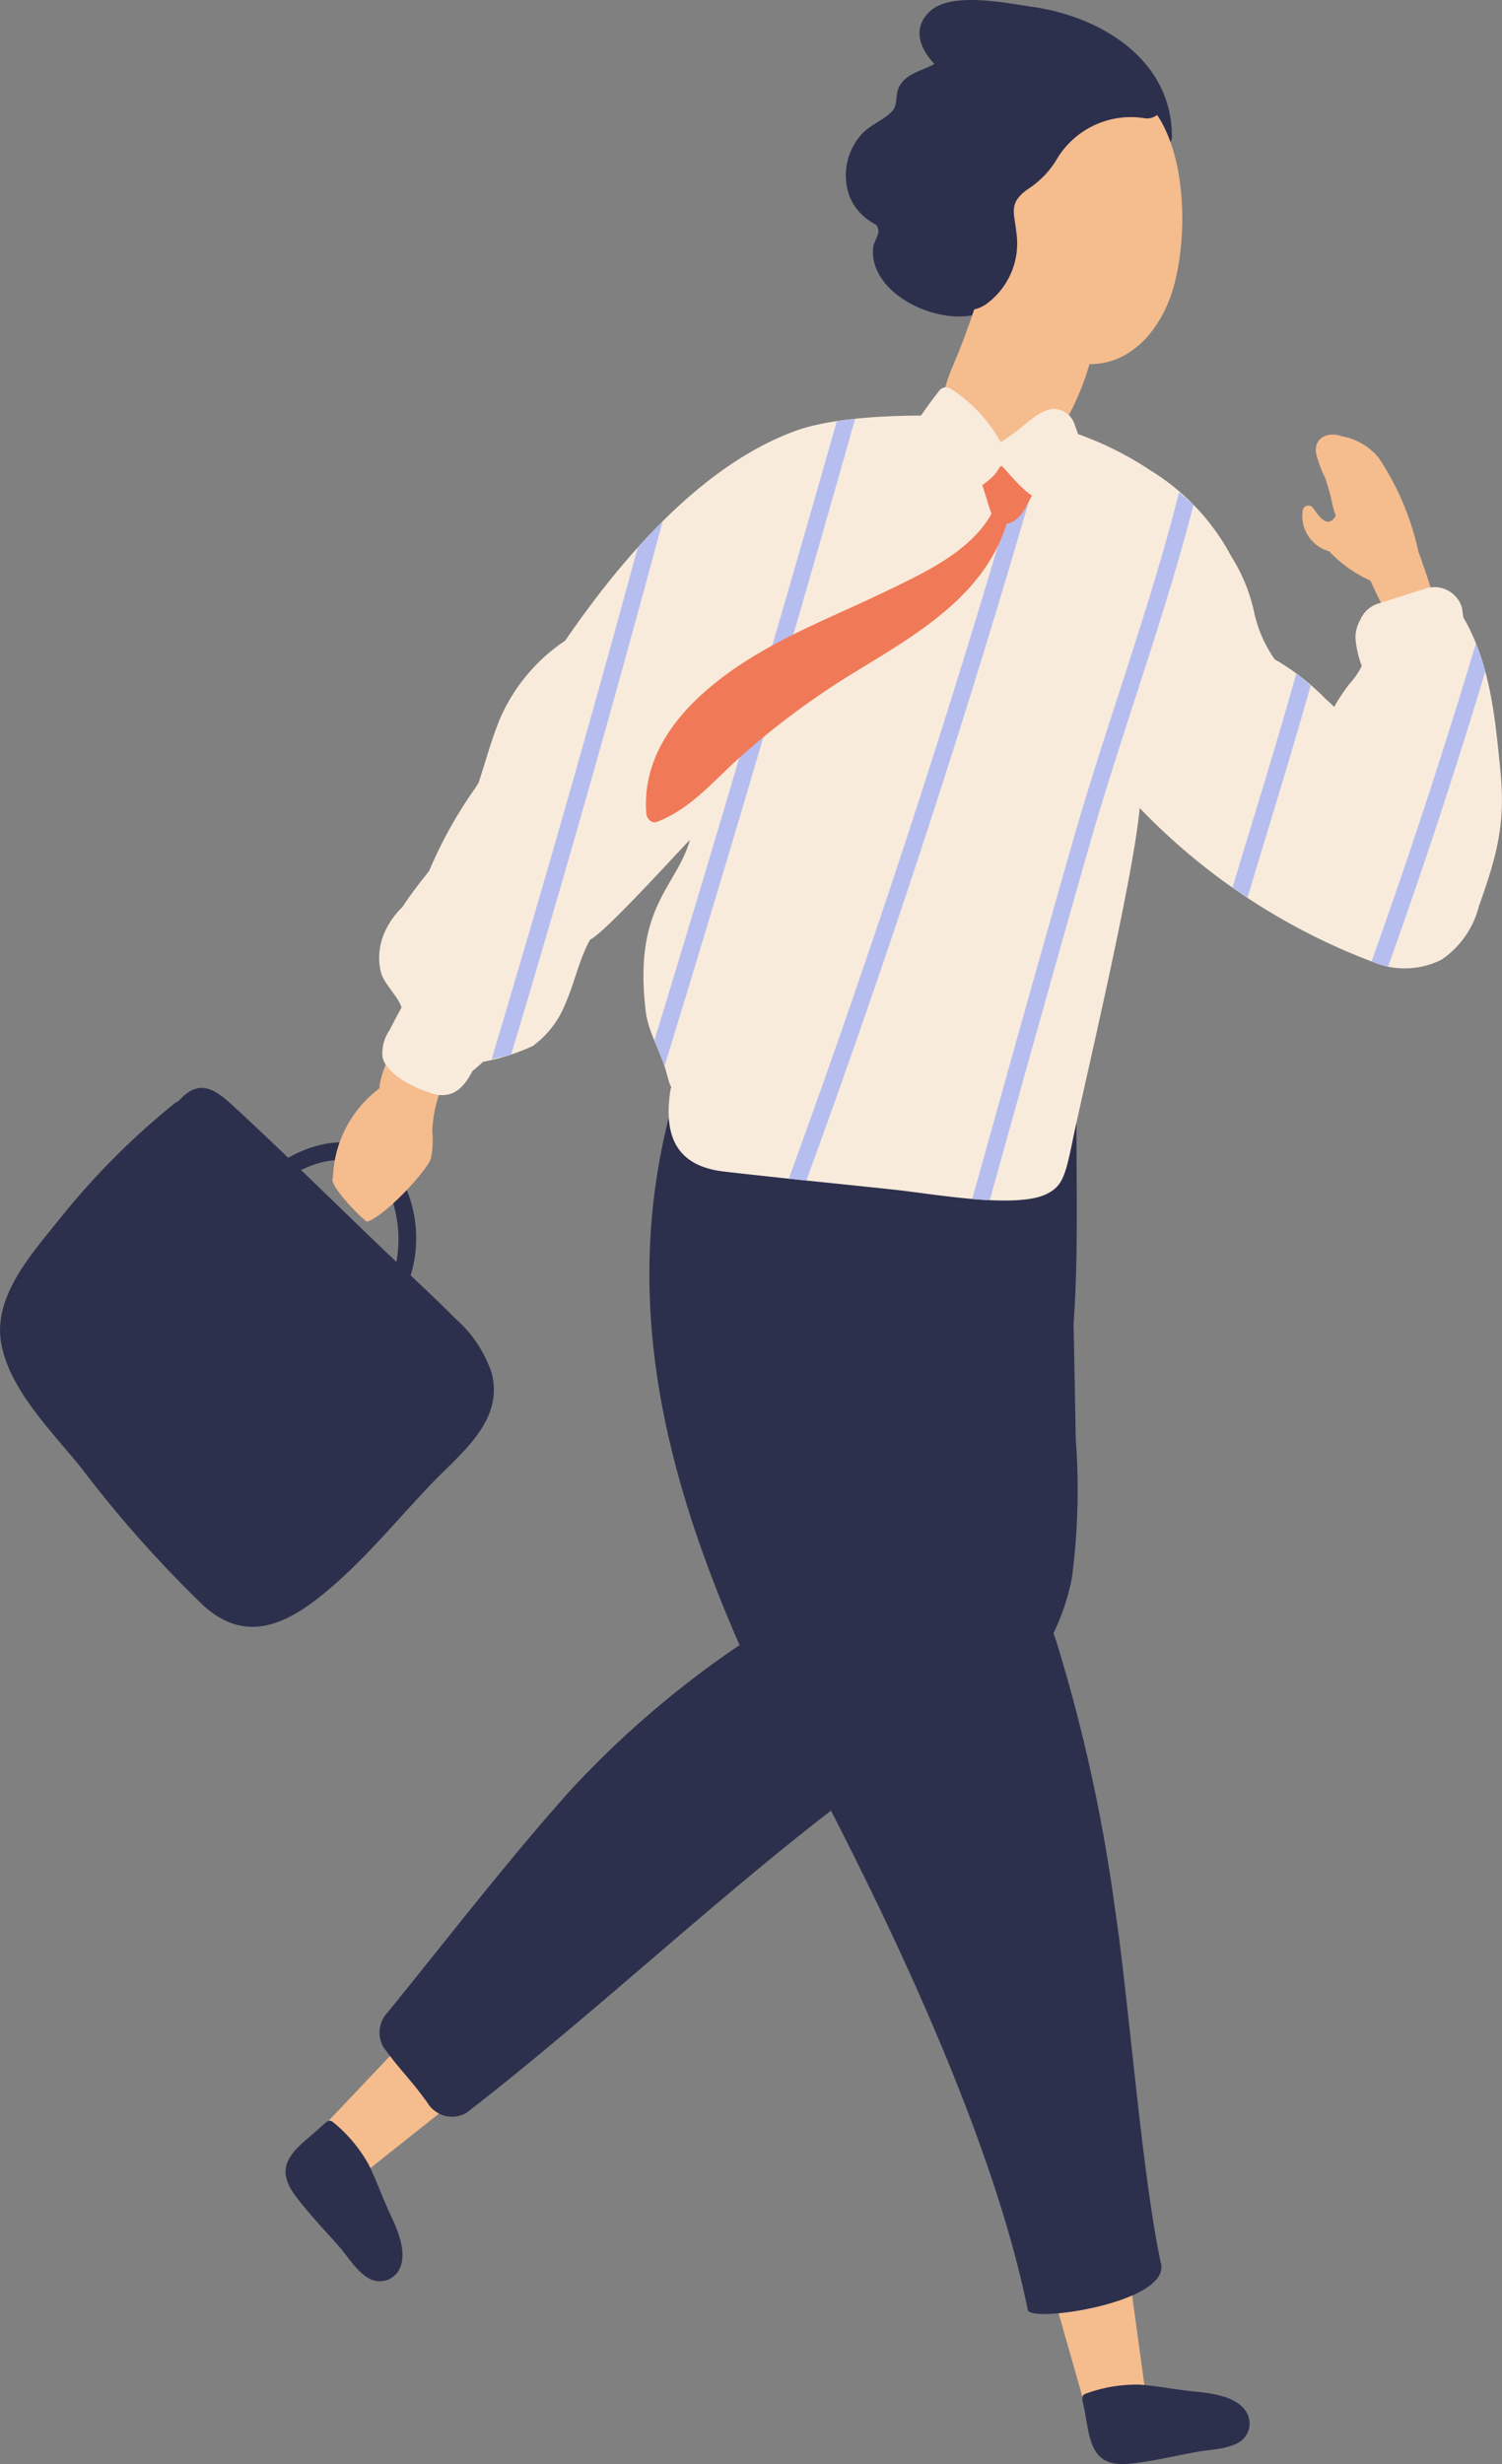 <svg id="グループ_5910" data-name="グループ 5910" xmlns="http://www.w3.org/2000/svg" xmlns:xlink="http://www.w3.org/1999/xlink" width="87.801" height="144" viewBox="0 0 87.801 144">
  <rect x="0" y="0" width="87.801" height="144" fill="#808080" stroke="none"/>
  <defs>
    <clipPath id="clip-path">
      <rect id="長方形_10377" data-name="長方形 10377" width="87.801" height="144" fill="none"/>
    </clipPath>
  </defs>
  <path id="パス_29202" data-name="パス 29202" d="M174.267,363.735l3.62-.347-4.012-29.229-7.935.313Z" transform="translate(-110.893 -223.308)" fill="#f5bc8e"/>
  <g id="グループ_5911" data-name="グループ 5911">
    <g id="グループ_5910-2" data-name="グループ 5910" clip-path="url(#clip-path)">
      <path id="パス_29203" data-name="パス 29203" d="M190.778,421.221c-.076-.332-.138-.56.181-.655a8.549,8.549,0,0,1,3.178-.511c1.166.1,2.061.3,3.306.417.923.088,2.309.3,2.85,1.158a1.271,1.271,0,0,1-.018,1.409c-.479.779-1.994.791-2.755.926-1.356.24-2.739.589-4.111.716-2.382.222-2.239-1.741-2.631-3.459" transform="translate(-127.45 -280.697)" fill="#2d304d"/>
      <path id="パス_29204" data-name="パス 29204" d="M57.124,329.925l2.146,2.936L82.362,314.5l-4.317-6.665Z" transform="translate(-38.174 -205.715)" fill="#f5bc8e"/>
      <path id="パス_29205" data-name="パス 29205" d="M52.468,373.883c.247-.235.411-.4.656-.178a8.55,8.55,0,0,1,2.061,2.472c.506,1.056.8,1.925,1.329,3.056.4.838.919,2.139.458,3.042a1.27,1.27,0,0,1-1.221.7c-.914-.014-1.7-1.312-2.2-1.9-.9-1.044-1.9-2.055-2.714-3.17-1.406-1.936.355-2.813,1.632-4.028" transform="translate(-33.625 -249.665)" fill="#2d304d"/>
      <path id="パス_29206" data-name="パス 29206" d="M237.283,86.553c-.285-1.065-.626-2.107-1.01-3.135a15.94,15.94,0,0,0-2.308-5.476,3.572,3.572,0,0,0-2.16-1.282c-.748-.282-1.67.014-1.515,1.016a7.372,7.372,0,0,0,.534,1.435,11.094,11.094,0,0,1,.414,1.526,4.218,4.218,0,0,0,.2.655c-.522.924-1.118-.2-1.367-.488a.336.336,0,0,0-.558.147,2.138,2.138,0,0,0,1.537,2.427,7.584,7.584,0,0,0,2.414,1.716c.269.626.6,1.234.866,1.823a.317.317,0,0,0,.474.1.368.368,0,0,0,.394-.284.347.347,0,0,0,.508-.088.329.329,0,0,0,.586-.229.334.334,0,0,0,.266.062c.024.086.051.17.074.256a.336.336,0,0,0,.647-.179" transform="translate(-153.354 -51.162)" fill="#f5bc8e"/>
      <path id="パス_29207" data-name="パス 29207" d="M28.716,208.236a7.365,7.365,0,0,0-2.071-3.085c-.861-.863-1.749-1.7-2.638-2.54a7.486,7.486,0,0,0-.532-5.649c-1.531-2.682-4.349-2.511-6.628-1.227-1.085-1.04-2.174-2.075-3.28-3.089-.943-.865-1.828-1.49-2.91-.453-.076.073-.149.152-.224.228a1.073,1.073,0,0,0-.242.145,44.145,44.145,0,0,0-6.7,6.733c-1.6,2.012-3.926,4.519-3.417,7.3.506,2.768,3.057,5.218,4.748,7.351a69.684,69.684,0,0,0,7.024,7.909c2.176,2.017,4.329,1.454,6.574-.255,2.509-1.909,4.577-4.484,6.744-6.759,1.755-1.842,4.36-3.737,3.554-6.613M17.6,196.455c2-.989,4.361-.929,5.3,1.68a7.307,7.307,0,0,1,.272,3.682q-.344-.325-.687-.651c-1.633-1.561-3.252-3.141-4.881-4.711" transform="translate(0 -128.075)" fill="#2d304d"/>
      <path id="パス_29208" data-name="パス 29208" d="M67.062,175.887l-.053.074a.455.455,0,0,0-.525-.037.493.493,0,0,0-.622-.3.516.516,0,0,0-.812-.279.487.487,0,0,0-.7,0,13.09,13.09,0,0,0-1.737,2.488,5.642,5.642,0,0,0-1.268,2.638.524.524,0,0,0,0,.2,6.784,6.784,0,0,0-2.731,5.232c-.323.423,1.918,2.623,2,2.567,1.064-.33,3.5-2.985,3.724-3.678a5.4,5.4,0,0,0,.083-1.626,7.506,7.506,0,0,1,.915-3.3.544.544,0,0,0,.04-.125q1.328-1.642,2.548-3.365c.369-.522-.5-1.01-.866-.49" transform="translate(-39.151 -117.079)" fill="#f5bc8e"/>
      <path id="パス_29209" data-name="パス 29209" d="M159.974.406c-1.5-.216-4.736-.907-6,.232-1.1,1-.6,2.217.238,3.1-.675.386-1.632.534-2.045,1.3-.259.482-.09,1.074-.4,1.432-.495.565-1.353.815-1.871,1.447a3.574,3.574,0,0,0-.639,3.572,3.114,3.114,0,0,0,1.163,1.416c.368.256.466.193.519.571.031.223-.288.741-.312,1-.254,2.832,4.182,4.757,6.447,3.75,1.929-.858,2.426-3.364,2.211-5.66,0-.009.009-.018.012-.027L160.33,9.7l.008-.006a5.578,5.578,0,0,1,3.706-1.5A16.668,16.668,0,0,0,166.2,8.4a1.006,1.006,0,0,0,1.895-.427c0-4.473-4.127-6.993-8.117-7.568" transform="translate(-99.59 0)" fill="#2d304d"/>
      <path id="パス_29210" data-name="パス 29210" d="M112.517,254.008c-1.135-5.269-1.891-15.589-2.714-20.912a96.162,96.162,0,0,0-3.394-15.424c-.057-.172-.118-.342-.176-.514a13.149,13.149,0,0,0,1.079-3.239,39.781,39.781,0,0,0,.224-8.1q-.061-3.372-.127-6.743c.311-4.405.131-8.9.173-13.081a2.3,2.3,0,0,0-3.6-1.854,3.478,3.478,0,0,0-2.745-.893,3.81,3.81,0,0,0-2.84,1.8q-4.393-1.278-8.724-2.76a1.993,1.993,0,0,0-2.715,1.5,2.217,2.217,0,0,0-2.742,1.539c-3.5,11.627-.824,22.227,3.665,32.531a56.7,56.7,0,0,0-9.893,8.491c-3.725,4.171-7.148,8.631-10.676,12.968a1.708,1.708,0,0,0-.26,2.016c1.117,1.543,1.465,1.721,2.581,3.264a1.683,1.683,0,0,0,2.278.6c7.069-5.46,14.244-12.206,21.314-17.665,4.477,8.7,9.66,20.041,11.506,29.184.154.763,8.284-.42,7.792-2.7" transform="translate(-44.65 -121.719)" fill="#2d304d"/>
      <path id="パス_29211" data-name="パス 29211" d="M132.355,93.923c-.314-3.085-.587-6.2-2.168-8.925l-.073-.54a1.673,1.673,0,0,0-2.045-1.161l-2.843.9a1.69,1.69,0,0,0-1.069.972,2.033,2.033,0,0,0-.269,1.074,5.873,5.873,0,0,0,.366,1.6,4.594,4.594,0,0,1-.732,1.065,10.809,10.809,0,0,0-.884,1.332,5.949,5.949,0,0,0-.518-.486,13.61,13.61,0,0,0-2.953-2.294,7.572,7.572,0,0,1-1.2-2.726,10.024,10.024,0,0,0-1.346-3.3,13.116,13.116,0,0,0-4.76-5.042A19.182,19.182,0,0,0,106.42,73.9c-1.968-.605-11.233-1.275-15.3.218-5.476,2.012-10.116,7.416-13.432,12.249a10.532,10.532,0,0,0-3.771,4.47c-.524,1.239-.869,2.557-1.293,3.841-.065.107-.124.2-.175.276a25.852,25.852,0,0,0-2.716,4.874c-.539.682-1.079,1.363-1.549,2.094a4.761,4.761,0,0,0-1.048,1.486,3.616,3.616,0,0,0-.214,2.355c.192.686.983,1.364,1.2,2.04-.238.441-.475.882-.7,1.328a2.345,2.345,0,0,0-.408,1.59c.248,1.032,1.9,1.78,2.8,2.081,1.243.414,1.93-.266,2.453-1.286.215-.171.418-.351.616-.535a12.509,12.509,0,0,0,2.91-.926,5.583,5.583,0,0,0,1.884-2.422c.562-1.248.807-2.6,1.471-3.8.856-.348,5.868-5.935,5.833-5.815-.808,2.8-3.317,3.886-2.585,10,.153,1.276.906,2.4,1.228,3.65.414,1.6.287-.036.141,1.594-.218,2.44.756,3.846,3.21,4.13,3.288.38,6.584.7,9.875,1.051,2.424.258,7.251,1.158,9.03.237.9-.468,1.057-1.082,1.506-3.262.574-2.786,3.52-15.146,3.885-19.27a37.041,37.041,0,0,0,13.674,9.011,4.779,4.779,0,0,0,3.97-.15,5.354,5.354,0,0,0,2.187-3.125c1.079-3.04,1.565-4.847,1.248-7.965" transform="translate(-44.65 -48.927)" fill="#f9ebdb"/>
      <path id="パス_29212" data-name="パス 29212" d="M173.693,14.431c-4.5,1.04-6.582,6.6-4.956,10.684a42.954,42.954,0,0,1-2.083,6.029c-.8,2.006-.752,3.117,1.276,4.162,1.915.986,3.508,1.7,4.9-.326a15.576,15.576,0,0,0,1.906-4.167c2.452.02,4.138-2.029,4.842-4.264,1.325-4.207.783-13.656-5.88-12.118" transform="translate(-111.048 -9.532)" fill="#f5bc8e"/>
      <path id="パス_29213" data-name="パス 29213" d="M120.63,98.38c-2,6.988-3.954,13.991-5.905,20.994q.519.045,1.023.069c1.935-6.936,3.862-13.875,5.845-20.8,1.889-6.6,4.346-13.143,6.064-19.829-.268-.255-.549-.5-.839-.745-1.728,6.851-4.252,13.552-6.188,20.308M144.17,86.9q-2.811,9.372-6.1,18.588l.119.048a5.059,5.059,0,0,0,.848.248q3.057-8.543,5.679-17.233a14.519,14.519,0,0,0-.548-1.651m-14.23,14.273q.424.294.877.589c1.235-4.128,2.525-8.241,3.69-12.386-.278-.255-.552-.5-.831-.734-1.173,4.2-2.481,8.356-3.735,12.53M118.319,74.01Q111.963,96.353,104,118.188l1.027.109q7.953-21.781,14.276-44.11c-.267-.061-.6-.121-.988-.178m-11.507-.093q-5.152,18.152-10.668,36.2c.2.5.424.991.594,1.5q5.788-18.851,11.142-37.832c-.367.038-.724.084-1.069.136M95.173,81.3q-4.08,15.01-8.545,29.91c.375-.1.76-.168,1.14-.261q4.655-15.521,8.856-31.173-.745.741-1.45,1.525" transform="translate(-57.891 -49.306)" fill="#b6bef0"/>
      <path id="パス_29214" data-name="パス 29214" d="M136.708,81.063c-.567-.562-1.887-.506-2.606-.422a.638.638,0,0,0-.362.18.463.463,0,0,0-.5.6l.528,1.636a6.331,6.331,0,0,0,.27.813c-1.228,2.206-3.9,3.437-6.08,4.494-2.221,1.078-4.518,2-6.688,3.184-3.648,1.987-7.774,5.234-7.416,9.853.023.291.306.608.632.481,1.979-.766,3.305-2.4,4.85-3.781A46.2,46.2,0,0,1,126.1,93.1c3.581-2.191,7.506-4.427,8.823-8.645.488-.039.9-.545,1.128-.978.245-.474.509-.946.732-1.431a.817.817,0,0,0-.078-.982" transform="translate(-76.074 -53.855)" fill="#f07a58"/>
      <path id="パス_29215" data-name="パス 29215" d="M177.276,11.82a8.686,8.686,0,0,0-2.488-.343,1.052,1.052,0,0,0-1.5-1.111,12.467,12.467,0,0,0-3.71,2.9,8.153,8.153,0,0,0-.693.6c-.564.556-.97,1.234-1.5,1.819a8.159,8.159,0,0,0-1.415,1.748,5.314,5.314,0,0,0-.206,4.261,1.092,1.092,0,0,0,1.087.709c-.223.394-.455.652-.565.427-.555-1.144-2.242-.144-1.7,1a2.022,2.022,0,0,0,3.081.715,4.385,4.385,0,0,0,1.668-4.1c-.121-1.177-.49-1.731.677-2.55a5.445,5.445,0,0,0,1.617-1.631,5.035,5.035,0,0,1,5.114-2.521,1,1,0,0,0,.531-1.926" transform="translate(-109.919 -6.846)" fill="#2d304d"/>
      <path id="パス_29216" data-name="パス 29216" d="M171.468,73.766a31.868,31.868,0,0,0-1.06-3.488,1.308,1.308,0,0,0-1.153-.785c-.838.011-1.69.949-2.308,1.384l-.81.571a8.77,8.77,0,0,0-2.957-3.151.5.5,0,0,0-.6.078c-.509.647-.986,1.3-1.433,2a.486.486,0,0,0,.53.72,2.38,2.38,0,0,0,1.742,2.627,2.3,2.3,0,0,1-.033.276c-.07.376.354.861.739.568.5-.38,1.608-.927,1.921-1.648.047-.035.094-.07.14-.105.711.746,1.7,2.078,2.694,2.075a.5.5,0,0,0,.434-.249,4.238,4.238,0,0,0,.188-.46,5.1,5.1,0,0,0,1.485.229.506.506,0,0,0,.485-.637m-1.721-.862a.45.45,0,0,0,.167-.375c0-.077,0-.152,0-.229q.144.518.322,1.023a5.314,5.314,0,0,1-.518-.127c.012-.1.024-.194.03-.292" transform="translate(-107.633 -45.595)" fill="#f9ebdb"/>
    </g>
  </g>
</svg>
